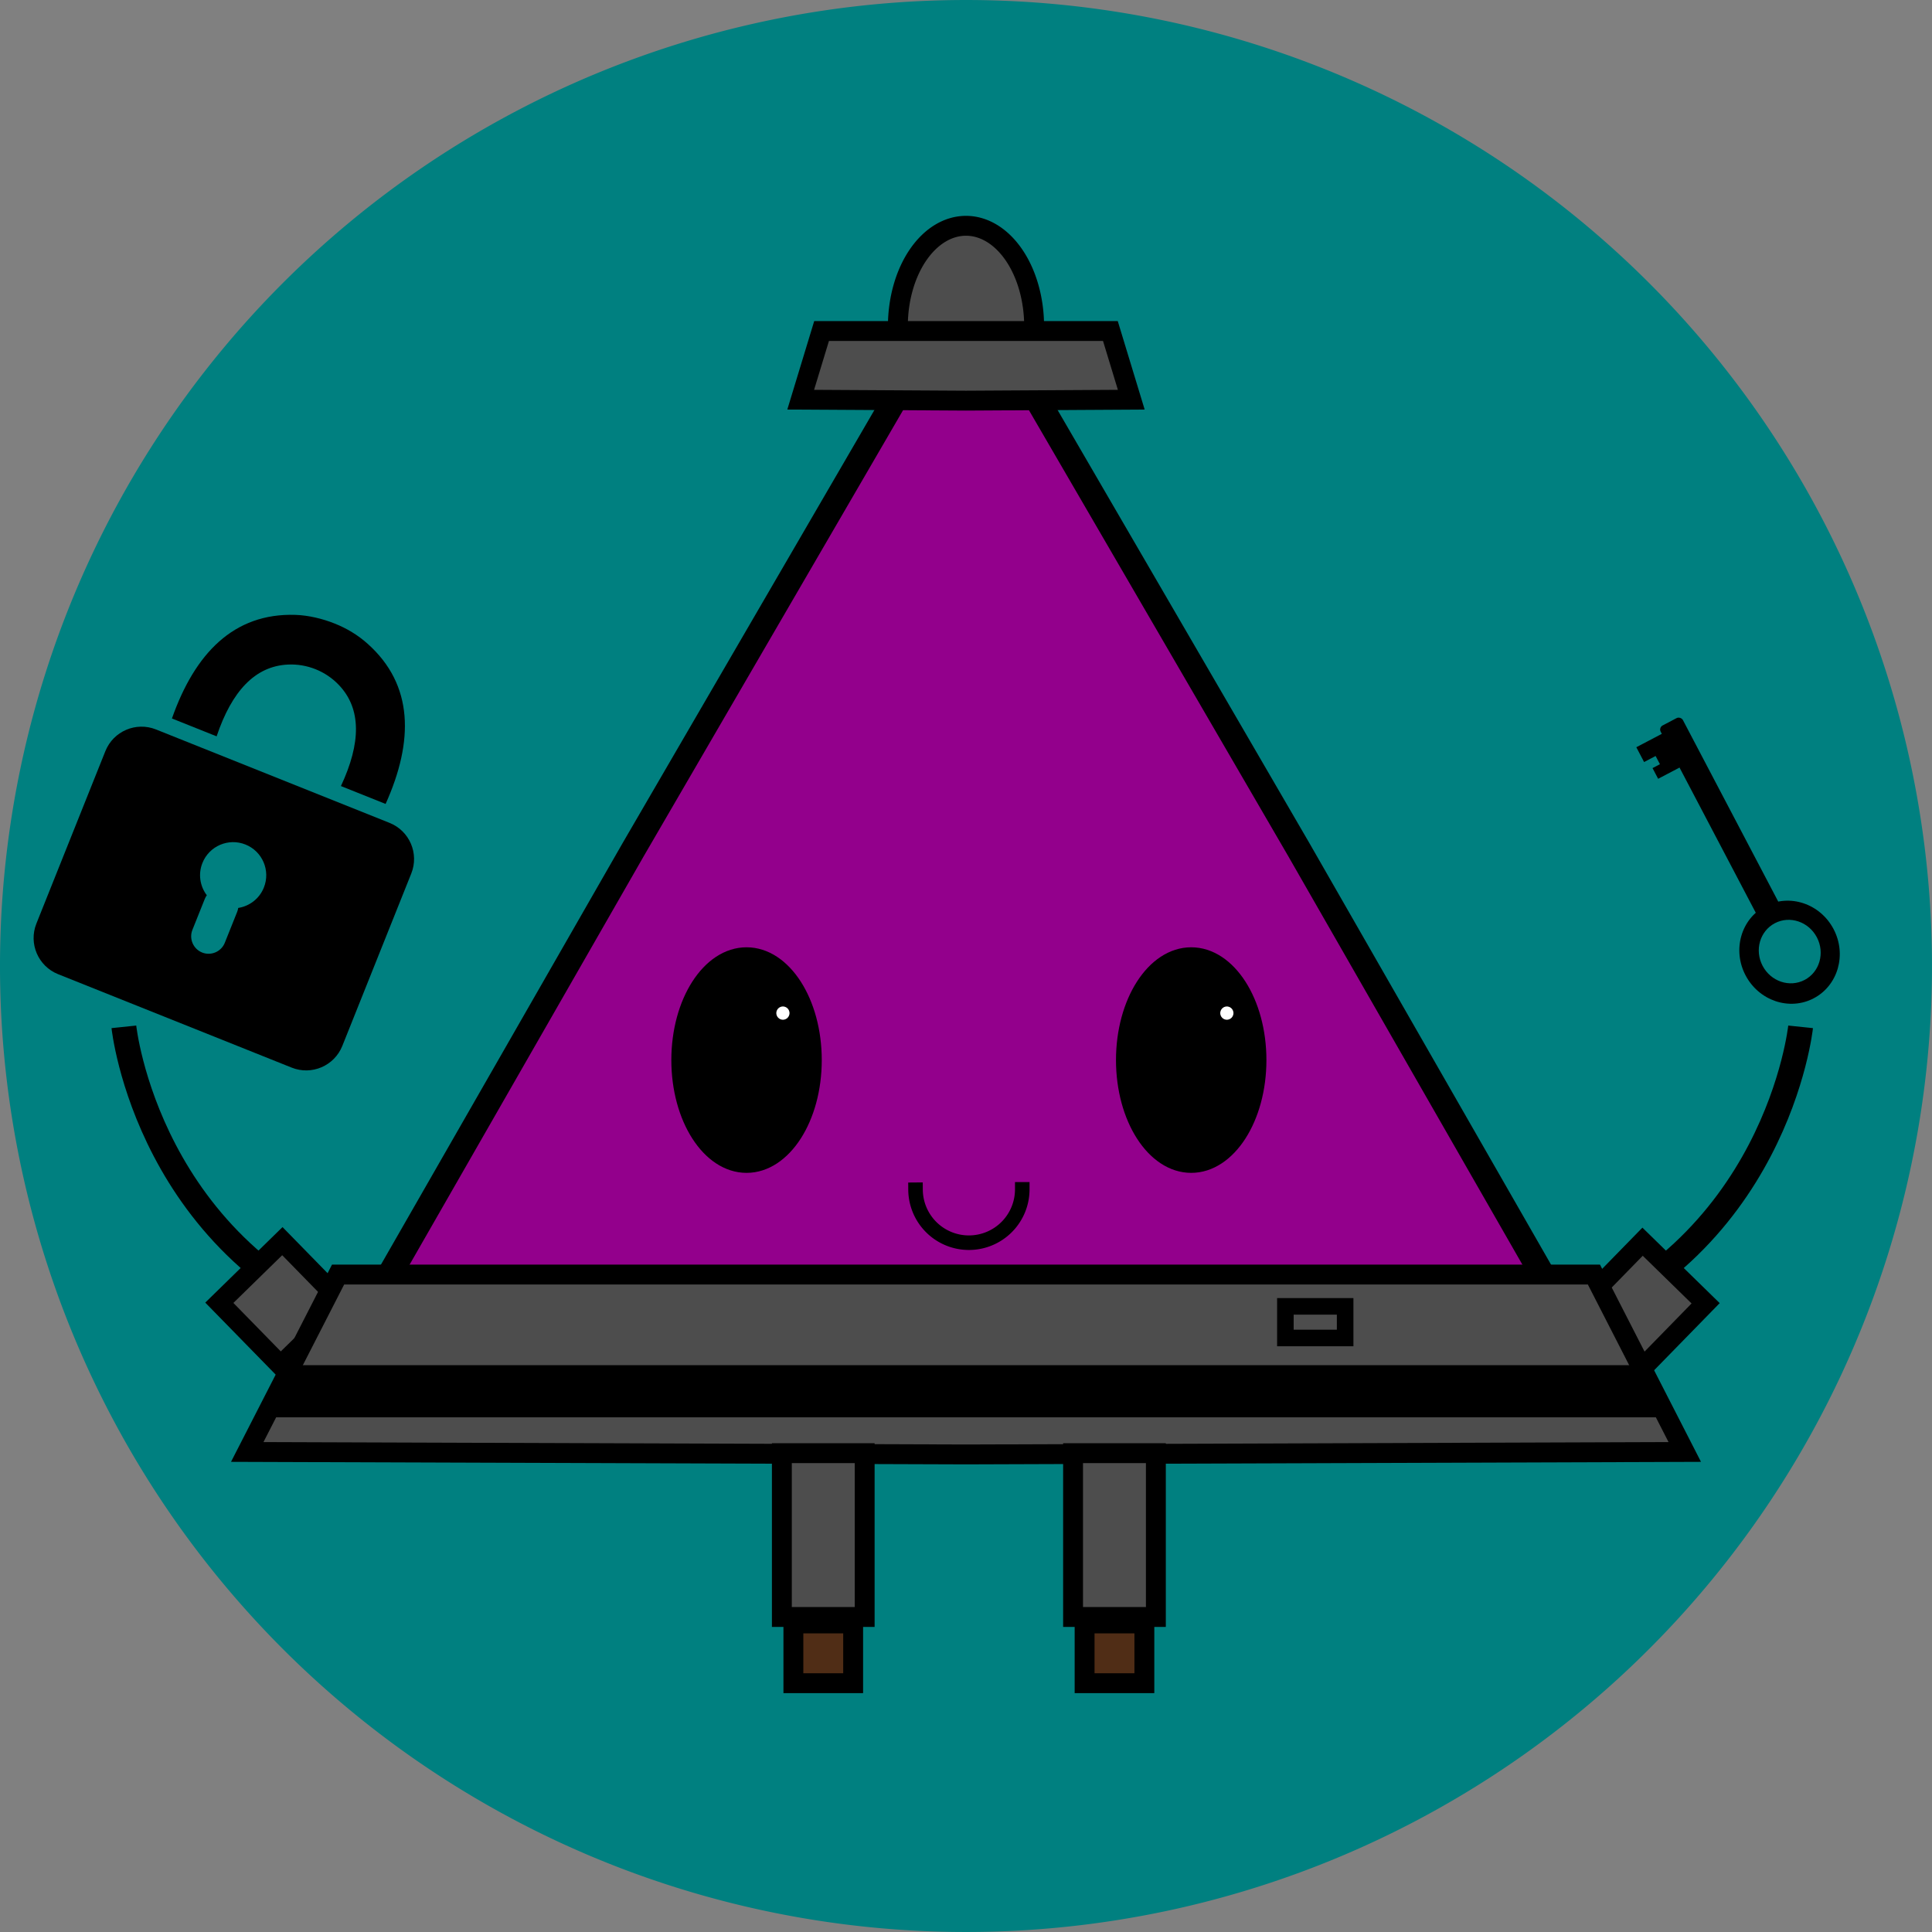 <?xml version="1.0" encoding="UTF-8" standalone="no"?>
<svg
   xmlns:dc="http://purl.org/dc/elements/1.1/"
   xmlns:cc="http://creativecommons.org/ns#"
   xmlns:rdf="http://www.w3.org/1999/02/22-rdf-syntax-ns#"
   xmlns:svg="http://www.w3.org/2000/svg"
   xmlns="http://www.w3.org/2000/svg"
   xmlns:sodipodi="http://sodipodi.sourceforge.net/DTD/sodipodi-0.dtd"
   xmlns:inkscape="http://www.inkscape.org/namespaces/inkscape"
   width="116.606mm"
   height="116.606mm"
   viewBox="0 0 116.606 116.606"
   version="1.1"
   id="svg8"
   inkscape:version="0.92.5 (2060ec1f9f, 2020-04-08)"
   sodipodi:docname="logo-private.svg"
   inkscape:export-filename="/home/ariostas/Documents/cytools-private/scripts/linux/cytools-private.png"
   inkscape:export-xdpi="111.52805"
   inkscape:export-ydpi="111.52805">
  <rect x="0" y="0" width="116.606" height="116.606" fill="#808080" stroke="none"/>
  <defs
     id="defs2">
    <marker
       style="overflow:visible"
       id="Arrow1Lstart"
       refX="0"
       refY="0"
       orient="auto"
       inkscape:stockid="Arrow1Lstart"
       inkscape:isstock="true">
      <path
         transform="matrix(0.8,0,0,0.8,10,0)"
         style="fill-rule:evenodd;stroke:#000000;stroke-width:1pt"
         d="M 0,0 5,-5 -12.5,0 5,5 Z"
         id="path886"
         inkscape:connector-curvature="0" />
    </marker>
    <radialGradient
       id="radialGradient4855"
       gradientUnits="userSpaceOnUse"
       cy="616.11"
       cx="412.75"
       gradientTransform="matrix(1,0,0,0.162,0,516.25)"
       r="81.75">
      <stop
         id="stop3853"
         stop-color="#1a1500"
         offset="0" />
      <stop
         id="stop3855"
         stop-color="#332900"
         stop-opacity=".351"
         offset="1" />
    </radialGradient>
  </defs>
  <sodipodi:namedview
     id="base"
     pagecolor="#ffffff"
     bordercolor="#666666"
     borderopacity="1.0"
     inkscape:pageopacity="0.0"
     inkscape:pageshadow="2"
     inkscape:zoom="1.4"
     inkscape:cx="-1.7285529"
     inkscape:cy="281.38302"
     inkscape:document-units="mm"
     inkscape:current-layer="layer1"
     showgrid="false"
     inkscape:window-width="1920"
     inkscape:window-height="1016"
     inkscape:window-x="0"
     inkscape:window-y="0"
     inkscape:window-maximized="1"
     inkscape:document-rotation="0" />
  <g
     inkscape:label="Layer 1"
     inkscape:groupmode="layer"
     id="layer1"
     transform="translate(-41.334,1.704)">
    <path
       style="fill:#008080;fill-opacity:1;stroke:none;stroke-width:1.555;stroke-linecap:square;stroke-miterlimit:4;stroke-dasharray:none;stroke-dashoffset:0;stroke-opacity:1;paint-order:fill markers stroke"
       id="path21"
       sodipodi:type="arc"
       sodipodi:cx="99.636719"
       sodipodi:cy="56.599239"
       sodipodi:rx="58.302822"
       sodipodi:ry="58.302822"
       sodipodi:start="6.065238"
       sodipodi:end="6.0613191"
       sodipodi:open="true"
       d="M 156.56,43.993 A 58.303,58.303 0 0 1 112.299,113.51 58.303,58.303 0 0 1 42.738,69.317 58.303,58.303 0 0 1 86.863,-0.287 58.303,58.303 0 0 1 156.51,43.77"
       inkscape:export-xdpi="223.05611"
       inkscape:export-ydpi="223.05611" />
    <path
       style="fill:none;stroke:#000000;stroke-width:1.5;stroke-linecap:butt;stroke-linejoin:miter;stroke-miterlimit:4;stroke-dasharray:none;stroke-opacity:1"
       d="M 64.257,78.799 C 50.242,73.997 48.811,60.271 48.811,60.271"
       id="path3947"
       inkscape:connector-curvature="0" />
    <path
       sodipodi:type="star"
       id="path9863"
       sodipodi:sides="3"
       sodipodi:cx="99.636719"
       sodipodi:cy="61.142853"
       sodipodi:r1="46.114643"
       sodipodi:r2="23.179619"
       sodipodi:arg1="-1.5707963"
       sodipodi:arg2="-0.52359878"
       inkscape:flatsided="false"
       inkscape:rounded="0"
       inkscape:randomized="0"
       d="M 99.637,15.028 119.711,49.553 139.573,84.2 99.637,84.322 59.7,84.2 79.563,49.553 Z"
       inkscape:transform-center-x="1.5166666e-06"
       inkscape:transform-center-y="-11.467514"
       style="fill:#93008c;fill-opacity:1;stroke:#000000;stroke-width:1.5;stroke-miterlimit:4;stroke-dasharray:none;stroke-opacity:1" />
    <g
       id="g68">
      <ellipse
         id="path9804"
         style="fill:#000000;fill-opacity:1;stroke:#000000;stroke-width:0.953;stroke-linecap:square;stroke-miterlimit:4;stroke-dasharray:none;stroke-dashoffset:0;stroke-opacity:1;paint-order:fill markers stroke"
         cx="113.229"
         cy="62.277"
         rx="4.063"
         ry="6.331" />
      <ellipse
         style="fill:#000000;fill-opacity:1;stroke:#000000;stroke-width:0.953;stroke-linecap:square;stroke-miterlimit:4;stroke-dasharray:none;stroke-dashoffset:0;stroke-opacity:1;paint-order:fill markers stroke"
         id="ellipse9806"
         cx="86.392"
         cy="62.277"
         rx="4.063"
         ry="6.331" />
    </g>
    <path
       style="fill:none;fill-opacity:1;stroke:#000000;stroke-width:0.878;stroke-linecap:square;stroke-miterlimit:4;stroke-dasharray:none;stroke-dashoffset:0;stroke-opacity:1;paint-order:fill markers stroke"
       id="path9816"
       sodipodi:type="arc"
       sodipodi:cx="99.81208"
       sodipodi:cy="70.077843"
       sodipodi:rx="3.2210937"
       sodipodi:ry="3.2210937"
       sodipodi:start="0"
       sodipodi:end="3.1336716"
       d="m 103.033,70.078 a 3.221,3.221 0 0 1 -3.208,3.221 3.221,3.221 0 0 1 -3.234,-3.196"
       sodipodi:arc-type="arc"
       sodipodi:open="true" />
    <path
       inkscape:connector-curvature="0"
       id="path10578"
       d="m 134.562,78.799 c 14.015,-4.801 15.447,-18.528 15.447,-18.528"
       style="fill:none;stroke:#000000;stroke-width:1.5;stroke-linecap:butt;stroke-linejoin:miter;stroke-miterlimit:4;stroke-dasharray:none;stroke-opacity:1" />
    <g
       id="g10632"
       transform="translate(5.978)"
       style="stroke-width:1;stroke-miterlimit:4;stroke-dasharray:none">
      <path
         inkscape:connector-curvature="0"
         id="path10626"
         d="m 85.045,84.199 v 15.686"
         style="fill:none;stroke:#000000;stroke-width:1;stroke-linecap:butt;stroke-linejoin:miter;stroke-miterlimit:4;stroke-dasharray:none;stroke-opacity:1" />
      <path
         style="fill:none;stroke:#000000;stroke-width:1;stroke-linecap:butt;stroke-linejoin:miter;stroke-miterlimit:4;stroke-dasharray:none;stroke-opacity:1"
         d="m 102.621,84.199 v 15.686"
         id="path10628"
         inkscape:connector-curvature="0" />
    </g>
    <g
       id="g74">
      <ellipse
         id="path9818"
         style="fill:#ffffff;fill-opacity:1;stroke:#000000;stroke-width:0.58;stroke-linecap:square;stroke-miterlimit:4;stroke-dasharray:none;stroke-dashoffset:0;stroke-opacity:1;paint-order:fill markers stroke"
         cx="115.381"
         cy="59.442"
         rx="0.688"
         ry="0.69" />
      <ellipse
         style="fill:#ffffff;fill-opacity:1;stroke:#000000;stroke-width:0.58;stroke-linecap:square;stroke-miterlimit:4;stroke-dasharray:none;stroke-dashoffset:0;stroke-opacity:1;paint-order:fill markers stroke"
         id="path9820"
         cx="88.587"
         cy="59.442"
         rx="0.688"
         ry="0.69" />
    </g>
    <g
       id="g943"
       style="fill:#502d16">
      <rect
         style="fill:#502d16;stroke:#000000;stroke-width:1.2;stroke-miterlimit:4;stroke-dasharray:none;stroke-opacity:1"
         id="rect918"
         width="3.607"
         height="3.607"
         x="106.795"
         y="96.278" />
      <rect
         style="fill:#502d16;stroke:#000000;stroke-width:1.2;stroke-miterlimit:4;stroke-dasharray:none;stroke-opacity:1"
         id="rect928"
         width="3.607"
         height="3.607"
         x="89.219"
         y="96.278" />
    </g>
    <rect
       transform="rotate(-45.675)"
       y="151.666"
       x="40.465"
       height="5.32"
       width="5.292"
       id="rect1158"
       style="fill:#4d4d4d;fill-opacity:1;stroke:#000000;stroke-width:1.2;stroke-miterlimit:4;stroke-dasharray:none;stroke-opacity:1" />
    <rect
       style="fill:#4d4d4d;fill-opacity:1;stroke:#000000;stroke-width:1.2;stroke-miterlimit:4;stroke-dasharray:none;stroke-opacity:1"
       id="rect3949"
       width="5.292"
       height="5.32"
       x="-98.455"
       y="9.434"
       transform="matrix(-0.699,-0.715,-0.715,0.699,0,0)" />
    <path
       inkscape:connector-curvature="0"
       d="m 61.739,75.221 -5.483,10.708 43.381,0.149 43.381,-0.149 -5.483,-10.708 z"
       inkscape:transform-center-y="-12.456516"
       inkscape:transform-center-x="7.5853721e-06"
       style="fill:#4d4d4d;fill-opacity:1;stroke:#000000;stroke-width:1.2;stroke-miterlimit:4;stroke-dasharray:none;stroke-opacity:1"
       id="path76" />
    <rect
       y="86.002"
       x="106.099"
       height="9.887"
       width="4.998"
       id="rect906"
       style="fill:#4d4d4d;fill-opacity:1;stroke:#000000;stroke-width:1.2;stroke-miterlimit:4;stroke-dasharray:none;stroke-opacity:1" />
    <rect
       y="86.002"
       x="88.523"
       height="9.887"
       width="4.998"
       id="rect926"
       style="fill:#4d4d4d;fill-opacity:1;stroke:#000000;stroke-width:1.2;stroke-miterlimit:4;stroke-dasharray:none;stroke-opacity:1" />
    <path
       d="m 103.749,-17.996 a 4.112,6.072 0 0 1 -4.096,6.072 4.112,6.072 0 0 1 -4.128,-6.023"
       transform="scale(1,-1)"
       sodipodi:arc-type="chord"
       sodipodi:open="true"
       sodipodi:end="3.1336689"
       sodipodi:start="0"
       sodipodi:ry="6.0716453"
       sodipodi:rx="4.1118655"
       sodipodi:cy="-17.996006"
       sodipodi:cx="99.63665"
       sodipodi:type="arc"
       id="path1012"
       style="fill:#4d4d4d;stroke:#000000;stroke-width:1.2;stroke-miterlimit:4;stroke-dasharray:none;stroke-opacity:1" />
    <path
       inkscape:connector-curvature="0"
       d="m 90.921,18.273 -1.261,4.146 9.976,0.058 9.976,-0.058 -1.261,-4.146 z"
       inkscape:transform-center-y="-5.3995047"
       inkscape:transform-center-x="1.3697813e-06"
       style="fill:#4d4d4d;fill-opacity:1;stroke:#000000;stroke-width:1.2;stroke-miterlimit:4;stroke-dasharray:none;stroke-opacity:1"
       id="path1014" />
    <path
       inkscape:connector-curvature="0"
       d="m 58.682,81.191 -1.1,2.148 h 84.11 l -1.1,-2.148 z"
       inkscape:transform-center-y="-12.456516"
       inkscape:transform-center-x="7.5853721e-06"
       style="fill:#000000;fill-opacity:1;stroke:#000000;stroke-width:1;stroke-miterlimit:4;stroke-dasharray:none;stroke-opacity:1"
       id="path1094" />
    <rect
       y="77.142"
       x="118.913"
       height="1.908"
       width="3.607"
       id="rect1125"
       style="fill:#4d4d4d;stroke:#000000;stroke-width:1;stroke-miterlimit:4;stroke-dasharray:none;stroke-opacity:1" />
    <g
       transform="matrix(-0.139,0.073,-0.073,-0.139,206.511,110.777)"
       id="g3619">
      <path
         inkscape:connector-curvature="0"
         id="path3604"
         style="fill:#000000"
         d="m 159.47,459.5 c -10.553,0 -19.125,8.954 -19.125,20 0,11.046 8.572,20 19.125,20 10.553,0 19.094,-8.954 19.094,-20 0,-11.046 -8.541,-20 -19.094,-20 z m -0.188,7.875 c 6.509,0 11.781,5.508 11.781,12.312 0,6.805 -5.272,12.312 -11.781,12.312 -6.509,0 -11.781,-5.508 -11.781,-12.312 0,-6.805 5.272,-12.312 11.781,-12.312 z" />
      <rect
         id="rect3606"
         style="fill:#000000"
         ry="1.786"
         height="82.143"
         width="9.643"
         y="497.22"
         x="154.26" />
      <path
         inkscape:connector-curvature="0"
         id="path3608"
         style="fill:#000000"
         d="m 162.47,562.01 h 10.714 v 4.643 h -3.214 v 3.571 h 5 v 6.429 h -12.143 l -0.357,-14.643 z" />
    </g>
    <g
       transform="matrix(0.015,0.006,-0.006,0.015,51.843,31.549)"
       id="g4006">
      <path
         inkscape:connector-curvature="0"
         d="M 1124.664,644.322 H 184.779 c -80.353,0 -145.493,65.139 -145.493,145.493 v 693.711 c 0,80.354 65.139,145.493 145.493,145.493 h 939.885 c 80.353,0 145.493,-65.139 145.493,-145.493 V 789.814 c 0,-80.353 -65.14,-145.492 -145.493,-145.492 z m -407.013,505.003 c 1.166,4.857 1.801,9.915 1.801,15.117 v 124.451 c 0,35.832 -29.317,65.148 -65.148,65.148 -35.832,0 -65.149,-29.317 -65.149,-65.148 v -124.451 c 0,-5.356 0.668,-10.562 1.902,-15.551 -35.921,-21.626 -59.951,-60.993 -59.951,-105.976 0,-68.271 55.345,-123.615 123.615,-123.615 68.271,0 123.615,55.344 123.615,123.615 10e-4,45.288 -24.358,84.88 -60.685,106.41 z"
         id="path4002" />
      <path
         inkscape:connector-curvature="0"
         d="M 800.192,53.478 C 753.711,36.569 706.171,28.944 657.993,29.019 609.815,28.944 555.731,36.569 509.25,53.478 292.679,132.265 214.013,326.688 224.851,584.063 h 179.785 c -10.095,-177.358 35.728,-296.867 147.728,-347.915 64.887,-29.574 139.826,-29.574 204.713,0 112,51.047 157.823,170.556 147.728,347.915 H 1084.59 C 1095.429,326.688 1016.764,132.265 800.192,53.478 Z"
         id="path4004" />
    </g>
  </g>
</svg>
